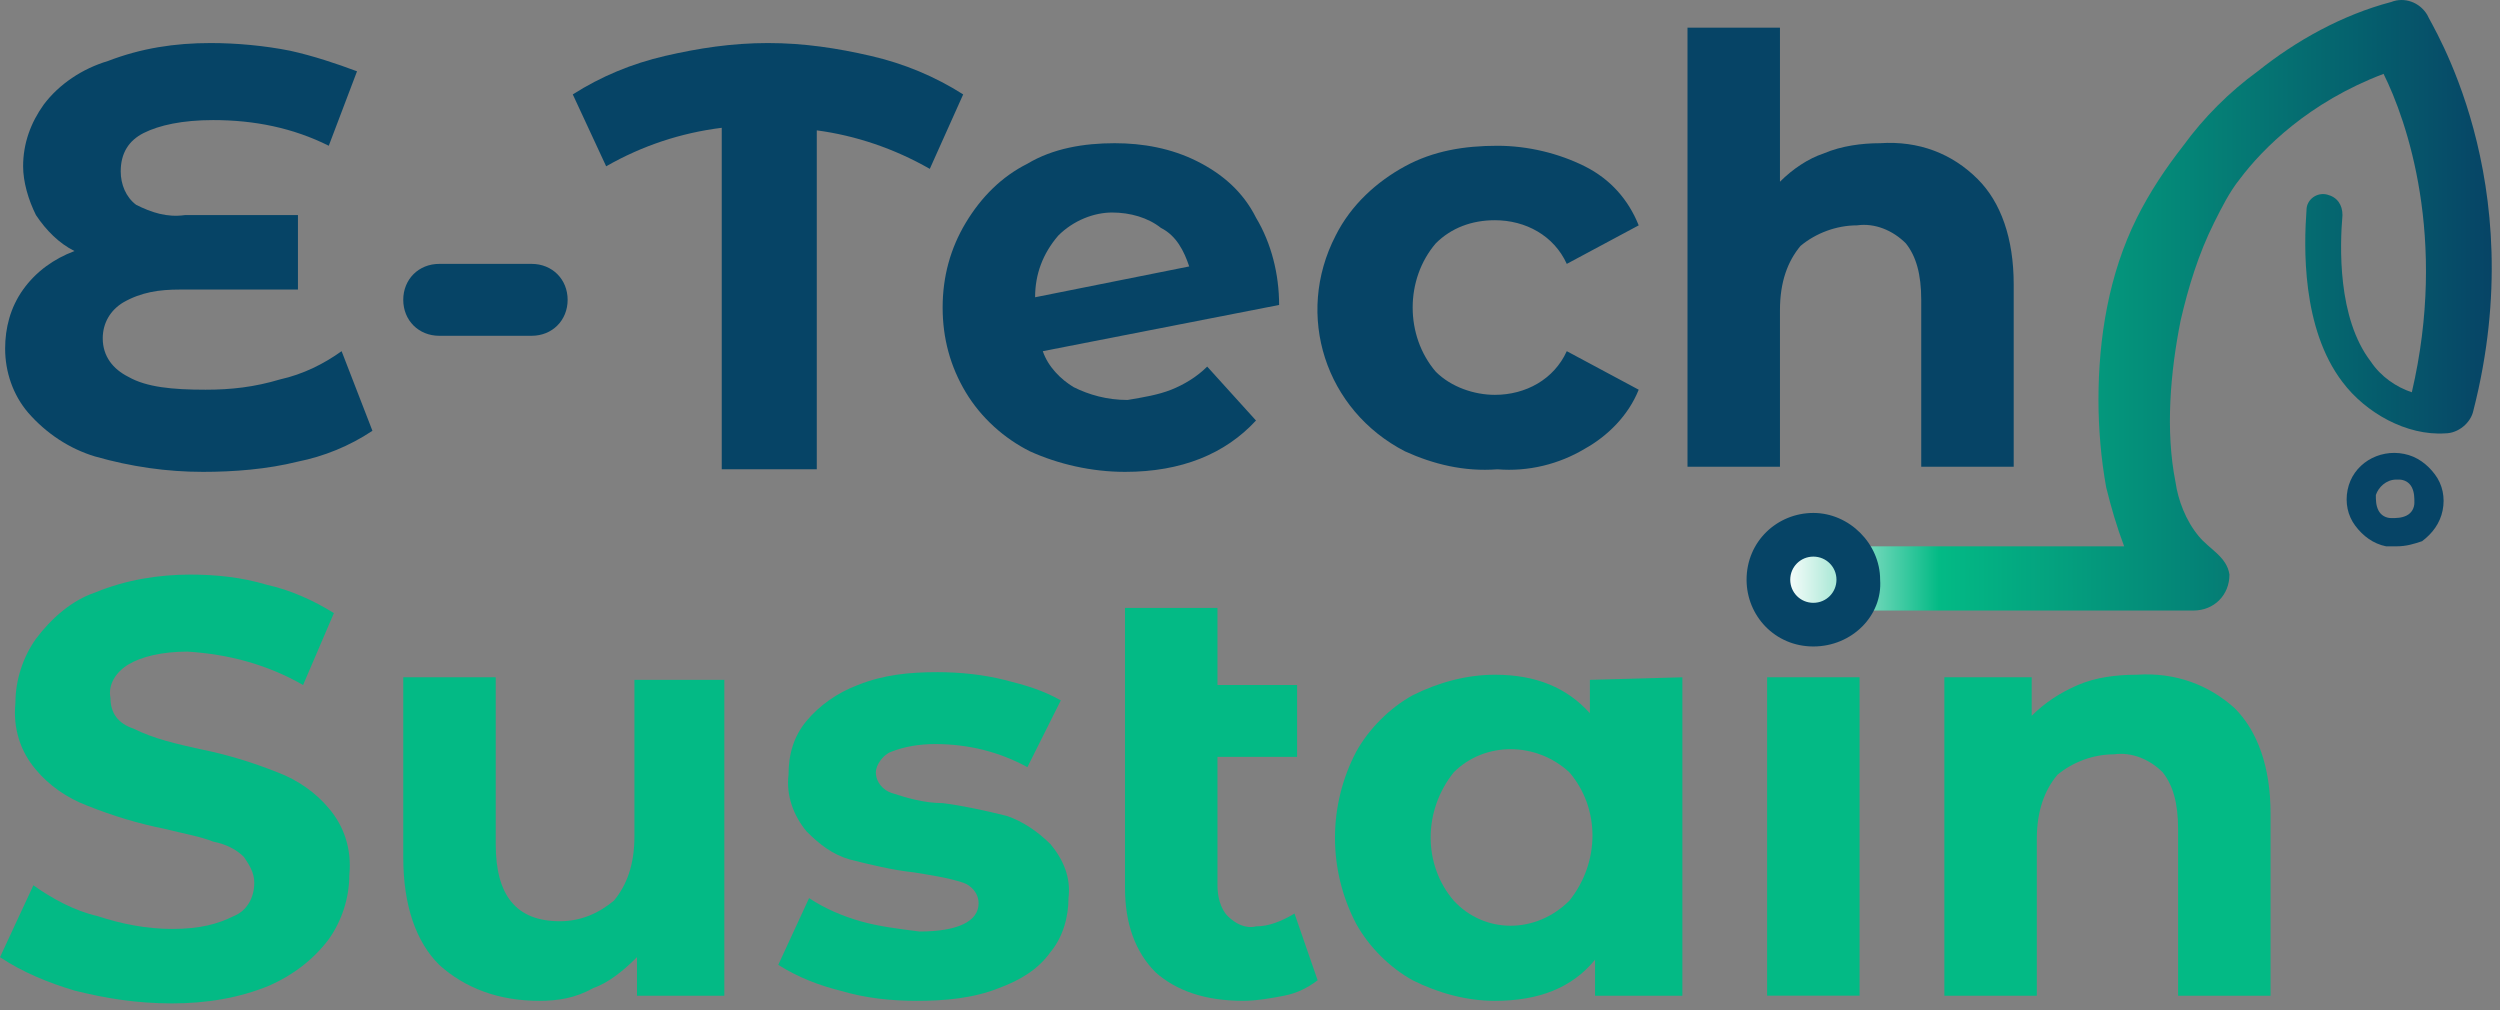 <svg width="146" height="59" viewBox="0 0 146 59" fill="none" xmlns="http://www.w3.org/2000/svg">
<rect x="0" y="0" width="146" height="59" fill="#808080" stroke="none"/>
<path d="M21.75 25.158C20.4 26.058 18.9 26.657 17.4 26.957C15.6 27.407 13.65 27.557 11.85 27.557C9.75 27.557 7.65 27.257 5.55 26.657C4.05 26.207 2.7 25.308 1.65 24.108C0.75 23.058 0.3 21.709 0.3 20.359C0.3 19.16 0.6 17.96 1.35 16.91C2.1 15.86 3.15 15.111 4.35 14.661C3.45 14.211 2.7 13.461 2.1 12.561C1.65 11.662 1.35 10.612 1.35 9.712C1.35 8.363 1.8 7.163 2.55 6.113C3.45 4.913 4.8 4.014 6.3 3.564C8.25 2.814 10.2 2.514 12.3 2.514C13.8 2.514 15.45 2.664 16.95 2.964C18.3 3.264 19.65 3.714 20.85 4.164L19.2 8.512C17.1 7.463 14.85 7.013 12.45 7.013C10.65 7.013 9.3 7.313 8.4 7.763C7.5 8.213 7.05 8.962 7.05 10.012C7.05 10.762 7.35 11.512 7.95 11.961C8.85 12.411 9.75 12.711 10.8 12.561H17.4V16.91H10.5C9.3 16.91 8.25 17.06 7.2 17.66C6.45 18.11 6 18.86 6 19.759C6 20.809 6.6 21.559 7.5 22.009C8.55 22.608 10.05 22.759 12 22.759C13.5 22.759 14.85 22.608 16.35 22.159C17.7 21.859 18.9 21.259 19.95 20.509L21.75 25.158Z" fill="#064466"/>
<path d="M25.65 15.411H31.05C32.25 15.411 33.15 16.31 33.15 17.51C33.15 18.71 32.25 19.61 31.05 19.61H25.65C24.45 19.61 23.55 18.71 23.55 17.51C23.55 16.31 24.45 15.411 25.65 15.411Z" fill="#064466"/>
<path d="M54.3 9.862C52.2 8.662 49.95 7.913 47.7 7.613V27.407H42.15V7.463C39.75 7.763 37.5 8.512 35.4 9.712L33.45 5.513C35.1 4.464 36.9 3.714 38.85 3.264C40.8 2.814 42.75 2.514 44.85 2.514C46.95 2.514 48.9 2.814 50.85 3.264C52.8 3.714 54.6 4.464 56.25 5.513L54.3 9.862Z" fill="#064466"/>
<path d="M68.4 22.759C69.15 22.459 69.9 22.009 70.5 21.409L73.35 24.558C71.55 26.508 69 27.557 65.7 27.557C63.75 27.557 61.8 27.107 60.15 26.358C58.65 25.608 57.3 24.408 56.4 22.909C55.5 21.409 55.05 19.759 55.05 17.96C55.05 16.16 55.5 14.511 56.4 13.011C57.3 11.512 58.5 10.312 60 9.562C61.5 8.662 63.3 8.363 65.1 8.363C66.75 8.363 68.4 8.662 69.9 9.412C71.4 10.162 72.6 11.212 73.35 12.711C74.25 14.211 74.7 16.01 74.7 17.81L60.9 20.509C61.2 21.409 61.95 22.159 62.7 22.609C63.6 23.058 64.65 23.358 65.85 23.358C66.75 23.208 67.65 23.058 68.4 22.759ZM61.8 13.761C60.9 14.811 60.45 16.01 60.45 17.36L69.45 15.56C69.15 14.661 68.7 13.761 67.8 13.311C67.05 12.711 66 12.411 64.95 12.411C63.9 12.411 62.7 12.861 61.8 13.761Z" fill="#064466"/>
<path d="M82.05 26.358C77.4 23.958 75.6 18.41 78 13.761C78.9 11.962 80.4 10.612 82.05 9.712C83.7 8.813 85.5 8.513 87.45 8.513C89.25 8.513 91.05 8.963 92.55 9.712C94.05 10.462 95.1 11.662 95.7 13.161L91.5 15.411C90.75 13.761 89.1 12.861 87.3 12.861C85.95 12.861 84.75 13.311 83.85 14.211C82.05 16.311 82.05 19.61 83.85 21.709C84.75 22.609 86.1 23.059 87.3 23.059C89.1 23.059 90.75 22.159 91.5 20.509L95.7 22.759C95.1 24.258 93.9 25.458 92.55 26.208C91.05 27.108 89.25 27.557 87.45 27.407C85.5 27.557 83.7 27.108 82.05 26.358Z" fill="#064466"/>
<path d="M115.5 10.462C116.85 11.812 117.6 13.911 117.6 16.61V27.257H112.2V17.51C112.2 16.011 111.9 14.961 111.3 14.211C110.55 13.461 109.5 13.011 108.45 13.161C107.25 13.161 106.05 13.611 105.15 14.361C104.4 15.261 103.95 16.46 103.95 18.11V27.257H98.55V1.615H103.95V10.612C104.7 9.862 105.6 9.262 106.5 8.962C107.55 8.513 108.75 8.363 109.8 8.363C112.05 8.213 114 8.962 115.5 10.462Z" fill="#064466"/>
<path d="M4.35 57.849C2.85 57.399 1.35 56.799 0 55.899L1.95 51.701C3 52.45 4.35 53.2 5.7 53.5C7.05 53.95 8.55 54.25 10.05 54.25C11.7 54.25 12.75 53.95 13.65 53.5C14.4 53.2 14.85 52.45 14.85 51.551C14.85 50.951 14.55 50.501 14.25 50.051C13.8 49.601 13.2 49.301 12.45 49.151C11.7 48.851 10.8 48.701 9.6 48.401C8.1 48.102 6.6 47.652 5.1 47.052C3.9 46.602 2.85 45.852 2.1 44.953C1.2 43.903 0.75 42.553 0.9 41.054C0.9 39.704 1.35 38.354 2.1 37.305C3 36.105 4.2 35.055 5.55 34.605C7.35 33.856 9.3 33.556 11.1 33.556C12.6 33.556 14.1 33.706 15.6 34.156C16.95 34.455 18.3 35.055 19.5 35.805L17.7 40.004C15.6 38.804 13.35 38.204 10.95 38.054C9.45 38.054 8.25 38.354 7.5 38.804C6.75 39.254 6.3 40.004 6.45 40.754C6.45 41.653 6.9 42.253 7.8 42.553C9 43.153 10.35 43.453 11.7 43.753C13.2 44.053 14.7 44.503 16.2 45.102C17.4 45.552 18.45 46.302 19.2 47.202C20.1 48.252 20.55 49.601 20.4 51.101C20.4 52.45 19.95 53.8 19.2 54.85C18.3 56.049 17.1 56.949 15.75 57.549C13.95 58.299 12 58.599 10.05 58.599C7.95 58.599 6.15 58.299 4.35 57.849Z" fill="#03BA85"/>
<path d="M42.3 39.554V58.149H37.2V55.899C36.45 56.649 35.55 57.399 34.65 57.699C33.6 58.299 32.55 58.449 31.5 58.449C29.1 58.449 27.15 57.699 25.65 56.349C24.3 55 23.55 52.9 23.55 50.051V39.554H28.95V49.301C28.95 52.3 30.15 53.8 32.7 53.8C33.9 53.8 34.95 53.35 35.85 52.6C36.6 51.7 37.05 50.501 37.05 48.851V39.704H42.3V39.554Z" fill="#03BA85"/>
<path d="M49.05 57.849C47.85 57.549 46.65 57.099 45.45 56.349L47.25 52.45C48.15 53.05 49.2 53.5 50.25 53.8C51.3 54.1 52.5 54.25 53.7 54.4C55.95 54.4 57.15 53.8 57.15 52.75C57.15 52.15 56.7 51.7 56.25 51.55C55.35 51.251 54.3 51.101 53.4 50.951C52.05 50.801 50.85 50.501 49.65 50.201C48.6 49.901 47.85 49.301 47.1 48.551C46.35 47.652 45.9 46.452 46.05 45.252C46.05 44.053 46.35 43.003 47.1 42.103C47.85 41.203 48.9 40.454 50.1 40.004C51.6 39.404 53.1 39.254 54.75 39.254C56.1 39.254 57.45 39.404 58.65 39.704C59.85 40.004 60.9 40.304 61.95 40.903L60 44.802C58.35 43.903 56.55 43.453 54.6 43.453C53.7 43.453 52.8 43.603 52.05 43.903C51.6 44.053 51.15 44.652 51.15 45.102C51.15 45.702 51.6 46.152 52.05 46.302C52.95 46.602 54 46.902 55.05 46.902C56.25 47.052 57.6 47.352 58.8 47.651C59.7 47.952 60.6 48.551 61.35 49.301C62.1 50.201 62.55 51.251 62.4 52.45C62.4 53.5 62.1 54.7 61.35 55.599C60.6 56.649 59.55 57.249 58.35 57.699C56.85 58.299 55.2 58.449 53.55 58.449C52.05 58.449 50.55 58.299 49.05 57.849Z" fill="#03BA85"/>
<path d="M76.95 57.249C76.35 57.699 75.75 57.999 75 58.148C74.25 58.298 73.35 58.448 72.6 58.448C70.35 58.448 68.7 57.849 67.5 56.799C66.3 55.599 65.7 53.95 65.7 51.85V35.505H71.1V40.004H75.75V44.202H71.1V51.7C71.1 52.3 71.25 53.05 71.7 53.5C72.15 53.95 72.75 54.25 73.35 54.1C74.1 54.1 74.85 53.8 75.6 53.35L76.95 57.249Z" fill="#03BA85"/>
<path d="M98.25 39.554V58.149H93.15V56.049C91.8 57.699 89.85 58.449 87.3 58.449C85.65 58.449 84 57.999 82.5 57.249C81.15 56.499 79.95 55.299 79.2 53.95C77.55 50.801 77.55 47.052 79.2 43.903C79.95 42.553 81.15 41.353 82.5 40.603C84 39.854 85.65 39.404 87.3 39.404C89.7 39.404 91.5 40.154 92.85 41.653V39.704L98.25 39.554ZM91.65 52.6C93.45 50.351 93.45 47.202 91.65 45.102C89.7 43.303 86.7 43.303 84.9 45.102C83.1 47.352 83.1 50.501 84.9 52.6C86.7 54.55 89.7 54.55 91.65 52.6Z" fill="#03BA85"/>
<path d="M130.5 41.353C131.85 42.703 132.6 44.802 132.6 47.502V58.149H127.2V48.401C127.2 46.902 126.9 45.852 126.3 45.102C125.55 44.352 124.5 43.903 123.45 44.053C122.25 44.053 121.05 44.502 120.15 45.252C119.4 46.152 118.95 47.352 118.95 49.001V58.149H113.55V39.554H118.65V41.803C119.4 41.053 120.3 40.454 121.35 40.004C122.4 39.554 123.6 39.404 124.8 39.404C127.05 39.254 129 40.004 130.5 41.353Z" fill="#03BA85"/>
<path d="M103.5 36.105C102.3 35.055 102.3 33.106 103.35 31.906L103.5 31.756C104.1 31.156 105 30.856 105.9 30.856C106.8 30.856 107.7 31.156 108.3 31.756C108.9 32.206 109.2 32.956 109.2 33.855C109.2 34.755 108.9 35.505 108.3 36.105C107.7 36.705 106.8 37.005 105.9 37.005C105 37.005 104.1 36.705 103.5 36.105ZM103.2 39.554H108.6V58.148H103.2V39.554Z" fill="#03BA85"/>
<path d="M139.95 31.906C139.8 31.906 139.5 31.906 139.35 31.906C138.6 31.756 138 31.306 137.55 30.706C137.1 30.106 136.95 29.357 137.1 28.607C137.4 27.107 138.9 26.207 140.4 26.507C141.15 26.657 141.75 27.107 142.2 27.707C142.65 28.307 142.8 29.057 142.65 29.806C142.5 30.556 142.05 31.156 141.45 31.606C141 31.756 140.55 31.906 139.95 31.906ZM139.95 28.007C139.35 28.007 138.9 28.457 138.75 28.907C138.75 29.207 138.75 29.507 138.9 29.806C139.05 30.106 139.35 30.256 139.65 30.256C139.95 30.256 140.25 30.256 140.55 30.106C140.85 29.956 141 29.657 141 29.357C141 29.057 141 28.757 140.85 28.457C140.7 28.157 140.4 28.007 140.1 28.007C140.1 28.007 140.1 28.007 139.95 28.007Z" fill="#064466"/>
<path d="M141.75 0.865C141.3 0.115 140.4 -0.185 139.65 0.115C136.8 0.865 134.1 2.364 131.85 4.164C130.2 5.363 128.7 6.863 127.5 8.513C126.45 9.862 125.55 11.212 124.8 12.711C123.15 16.011 122.55 19.759 122.55 23.358C122.55 25.008 122.7 26.807 123 28.457C123.3 29.657 123.6 30.706 124.05 31.906H105.9C104.7 31.906 103.8 32.956 104.1 34.155C104.25 35.055 105.15 35.655 106.05 35.655H128.1C129.3 35.655 130.2 34.755 130.2 33.556C130.05 32.506 129 32.056 128.4 31.306C127.65 30.406 127.2 29.207 127.05 28.157C126.45 25.158 126.75 21.709 127.35 18.71C127.8 16.76 128.4 14.811 129.3 13.011C129.75 12.112 130.2 11.212 130.8 10.462C132.15 8.663 134.85 5.963 139.2 4.314C140.55 7.013 142.95 13.911 140.85 22.909C139.95 22.609 139.05 22.009 138.45 21.109C136.5 18.56 136.65 14.361 136.8 12.561C136.8 11.962 136.5 11.512 135.9 11.362C135.3 11.212 134.7 11.662 134.7 12.261C134.55 14.361 134.4 19.16 136.8 22.309C138.15 24.108 140.55 25.458 142.8 25.308C143.55 25.308 144.3 24.708 144.45 23.958C147.9 10.462 141.9 1.315 141.75 0.865Z" fill="url(#paint0_linear_69_624)"/>
<path d="M105.9 37.754C103.65 37.754 102 35.955 102 33.855C102 31.606 103.8 29.956 105.9 29.956C108 29.956 109.8 31.756 109.8 33.855C109.95 35.955 108.15 37.754 105.9 37.754ZM105.9 32.506C105.15 32.506 104.55 33.106 104.55 33.855C104.55 34.605 105.15 35.205 105.9 35.205C106.65 35.205 107.25 34.605 107.25 33.855C107.25 33.106 106.65 32.506 105.9 32.506Z" fill="#064466"/>
<defs>
<linearGradient id="paint0_linear_69_624" x1="104.144" y1="17.86" x2="145.5" y2="17.86" gradientUnits="userSpaceOnUse">
<stop stop-color="white"/>
<stop offset="0.22" stop-color="#03BA85"/>
<stop offset="1" stop-color="#064466"/>
</linearGradient>
</defs>
</svg>
